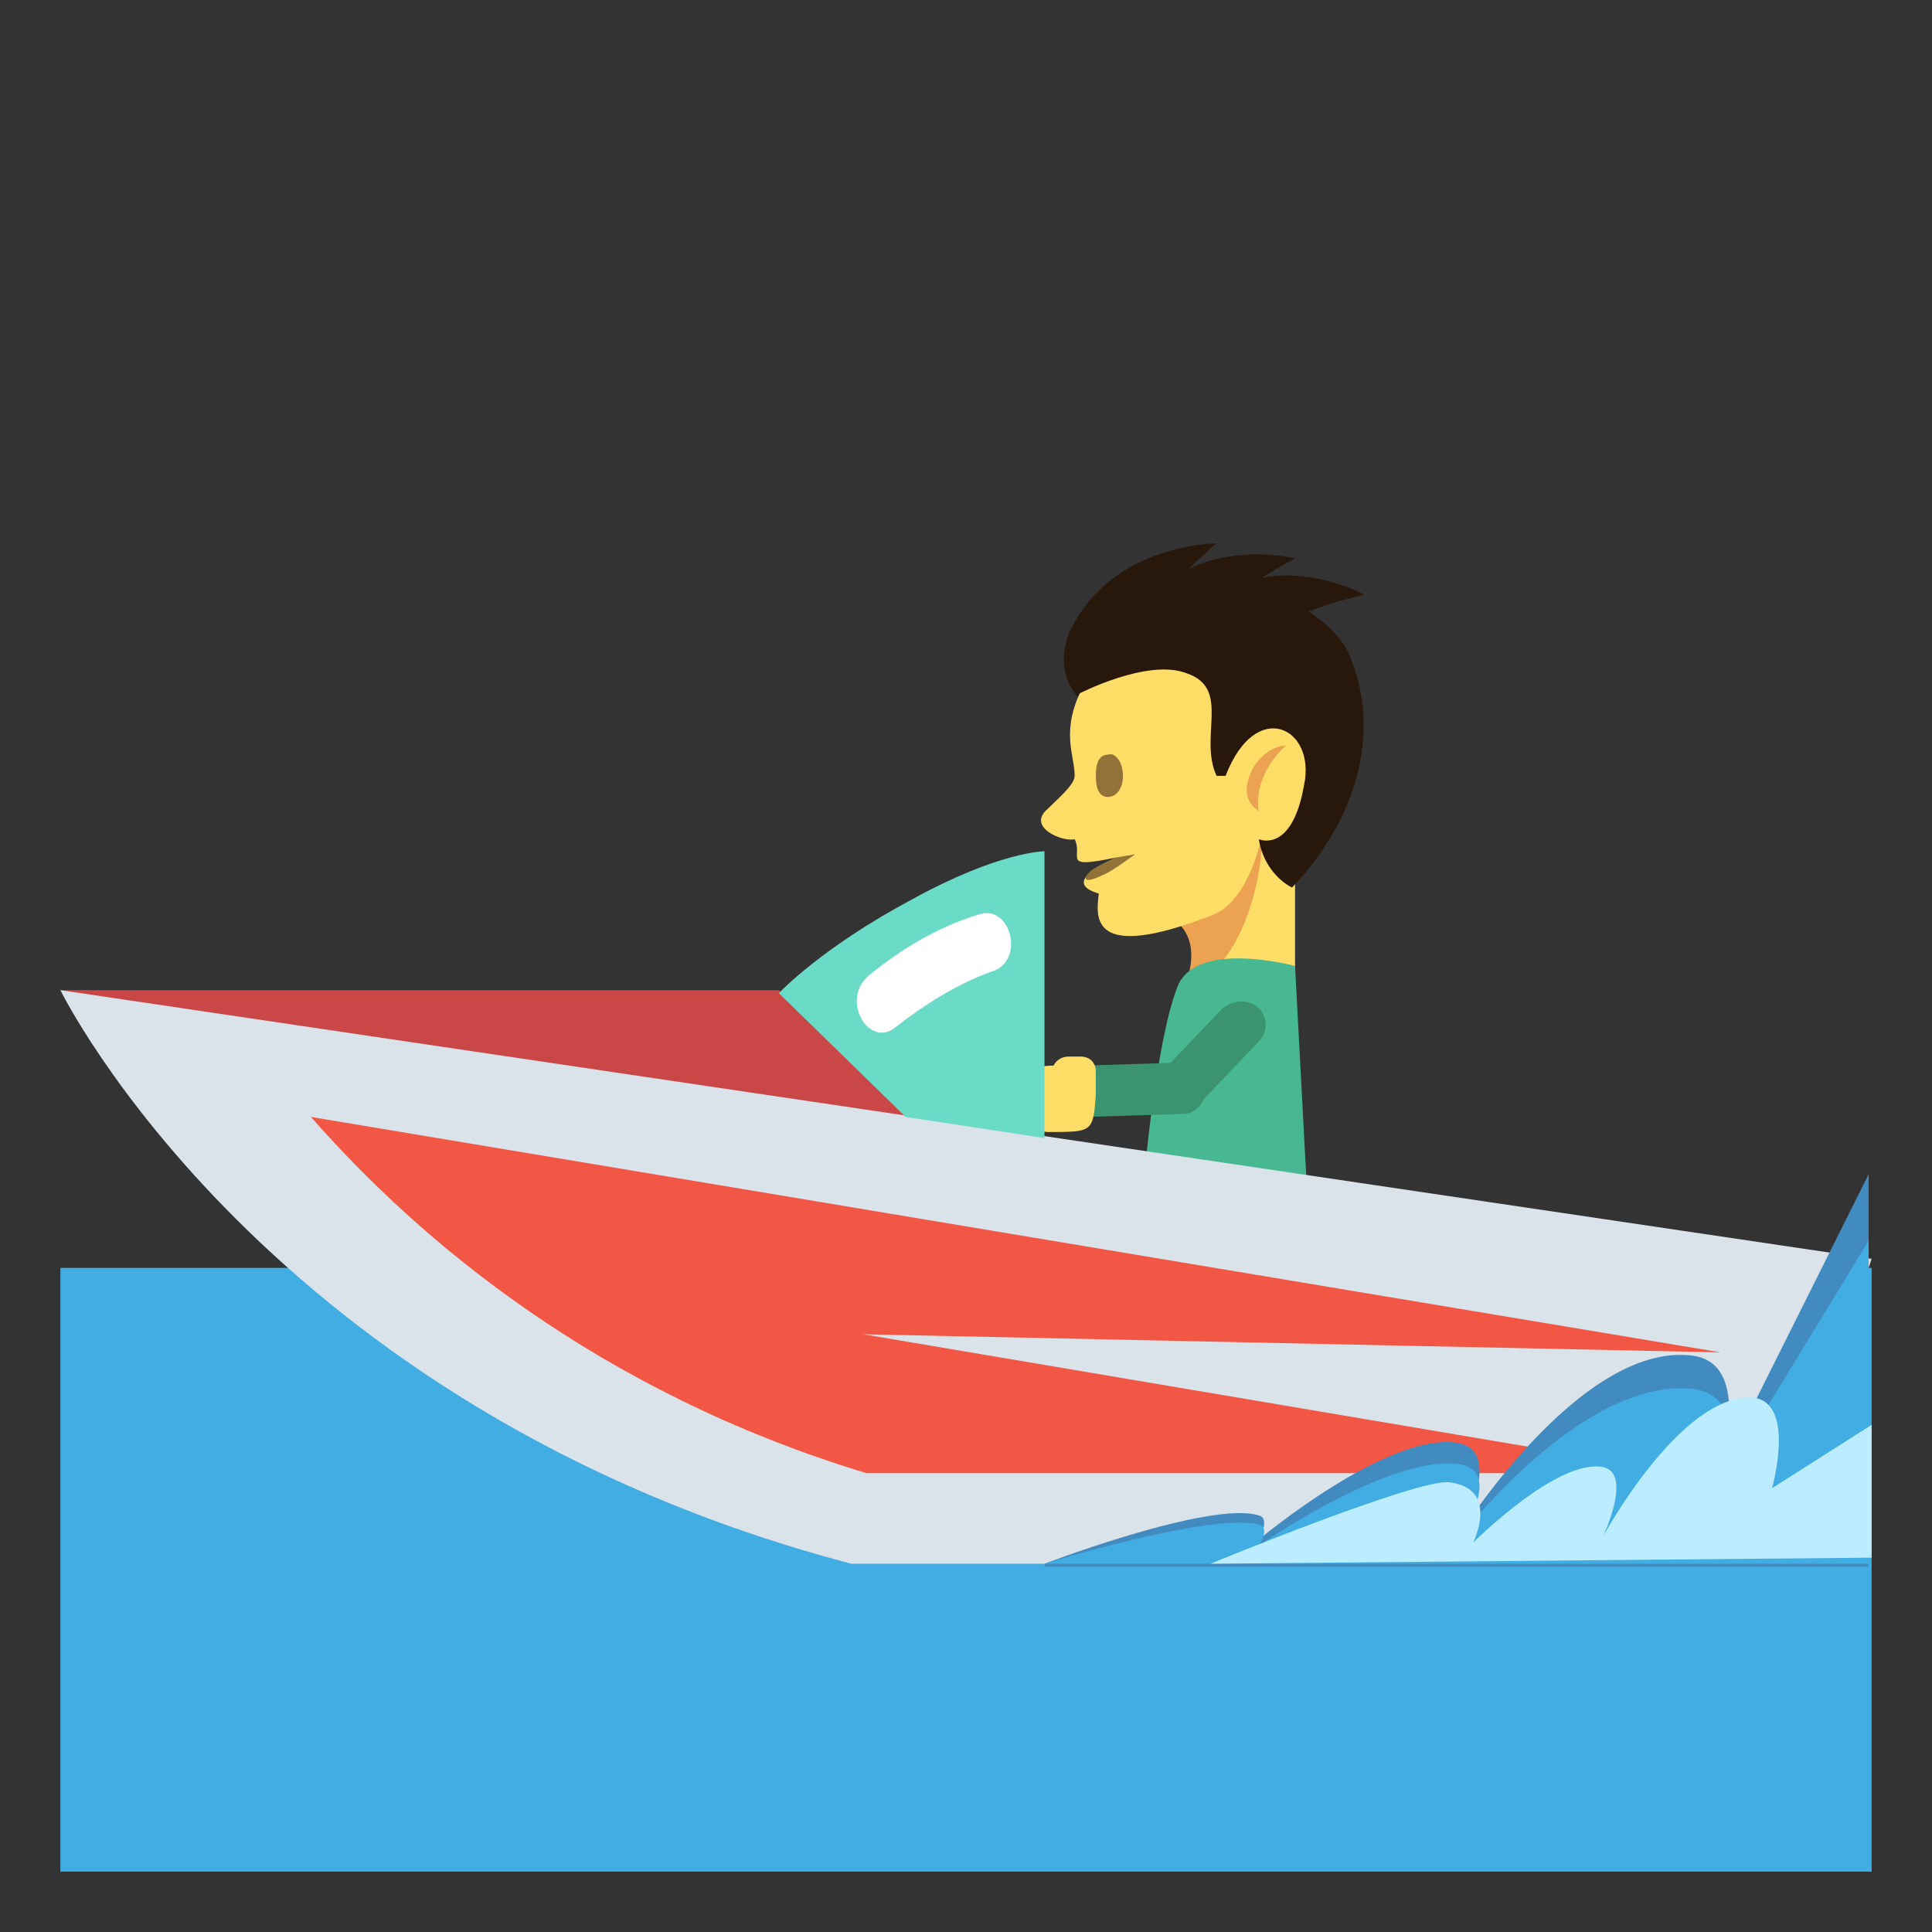 <svg xmlns="http://www.w3.org/2000/svg" viewBox="0 0 64 64" enable-background="new 0 0 64 64"><rect x="0" y="0" width="64" height="64" fill="#333333" stroke="none"/><g fill="#28170b"><path d="m36.8 23.2c-.1 1-2.3-.4-1.3-2.4 1.4-2.8 4.8-2.8 4.8-2.8s-3.1 2.5-3.5 5.2"/><path d="m38.6 22.5c-.3.9-2-.9-.7-2.5 1.9-2.3 5-1.5 5-1.5s-3.4 1.7-4.3 4"/><path d="m40.2 22.3c-.5.7-1.6-1.3 0-2.5 2.3-1.6 5-.1 5-.1s-3.5.7-5 2.6"/></g><path fill="#ffdd67" d="m41.3 27.8l1.6-.9v5.6h-3.6z"/><path d="m38.8 30.4c1.1.7.5 2.1.5 2.1 1.5 0 2.5-2.9 2.5-4.7l-3 2.6" fill="#eba352"/><path d="m42.4 20.4l-6.5 2.3c-.8 1.5-.3 2.3-.3 3 0 .3-.6.8-.9 1.1-.7.6.5 1.1.9 1 .3.6-.5 1 1.4.6 0 0-2 .8-.6 1.2-.1.8-.3 2.3 3.8.7 1.2-.5 1.6-2.6 1.6-2.6l2-.4-1.4-6.9" fill="#ffdd67"/><path d="m37.7 19.9c4.3-1.4 6.6.8 7 1.8 1.1 2.6.2 5.5-1.9 7.7 0 0-.9-.4-1.1-1.6 0 0 1.1.5 1.5-1.8.4-1.9-1.6-2.9-2.6-.3h-.3c-.6-1.3.5-2.9-1-3.4-1.3-.5-3.6.7-3.6.7-.5-.8.3-2.6 2-3.1" fill="#28170b"/><path d="m37.2 25.7c0 .4-.2.7-.5.7-.3 0-.4-.3-.4-.7 0-.4.1-.7.4-.7.2-.1.5.2.5.7" fill="#937237"/><path d="m41.3 26.2c0-.8.7-1.5 1.3-1.5 0 0-1.1.9-.9 2.2.1 0-.4-.2-.4-.7" fill="#eba352"/><path d="m37.6 28.3c0 0-.8.6-1.1.7-.6.3-.7.1-.3-.2.3-.2.8-.4.8-.4l.6-.1" fill="#937237"/><path d="m43.3 39.5l-5.4-.5c0 0 .4-4.5 1.1-6.3.6-1.6 3.9-.7 3.9-.7l.4 7.5" fill="#47b892"/><g fill="#3b946f"><path d="m41.7 33.4c-.3-.3-.8-.3-1.2 0l-2.1 2.2 1.2 1.1 2.1-2.2c.3-.3.3-.8 0-1.1"/><path d="m39.9 36c0-.4-.4-.8-.8-.8l-3.2.1.1 1.7 3.2-.1c.4 0 .8-.4.7-.9"/></g><path d="m36.3 36.3v-.8c0-.3-.2-.5-.5-.5h-.4c-.2 0-.4.1-.5.3-.5 0-1.2.1-1.2 1.1 0 .2-.1 1 1 1.1 1.5 0 1.5 0 1.6-1.2" fill="#ffdd67"/><path fill="#42ade2" d="m2 42h60v20h-60z"/><path fill="#c94747" d="m2 32.8h23.8l7.3 7.1z"/><path d="m2 32.8c0 0 6.8 13.9 26.2 19h30.5l3.3-10.1-60-8.9" fill="#dae3ea"/><path d="m28.7 48.8h27.1l-27.2-4.6 28.4.6-46.7-7.8c3.6 4.1 9.5 9.1 18.4 11.8" fill="#f15744"/><path d="m34.6 28.2c0 0-1.5 0-4.4 1.6-3 1.6-4.4 3.1-4.4 3.1l4.2 4.1 4.6.7v-9.5" fill="#6adbc6"/><path d="m32.4 30.3c-1.3.4-2.5 1.1-3.6 2-1 .8 0 2.5.9 1.7.9-.7 2-1.4 3.1-1.8 1.2-.3.7-2.3-.4-1.9" fill="#fff"/><path d="m34.6 51.8c0 0 5.5-2.1 7.1-1.6.4.1 0 .8 0 .8s4.3-3.6 6.6-3.2c1.6.3 0 3.1 0 3.1s4-6.4 7.7-6c2.2.2.9 4 .9 4l5-10v13h-27.3z" fill="#428bc1"/><path d="m34.6 51.8c0 0 5.5-1.7 7.1-1.3.4.1 0 .7 0 .7s4.3-3 6.6-2.7c1.6.2 0 2.5 0 2.5s4-5.3 7.7-5c2.2.2.9 3.3.9 3.3l5-8.2v10.7h-27.3" fill="#42ade2"/><path d="m40.1 51.8c0 0 6.8-2.8 7.9-2.7 1.7.2.8 2 .8 2s2.8-2.8 4.3-2.5c1 .2 0 2.3 0 2.3s2.6-4.8 5-4.6c1.4.2.6 3 .6 3l3.3-2.1v4.4l-21.9.2" fill="#bbecff"/></svg>